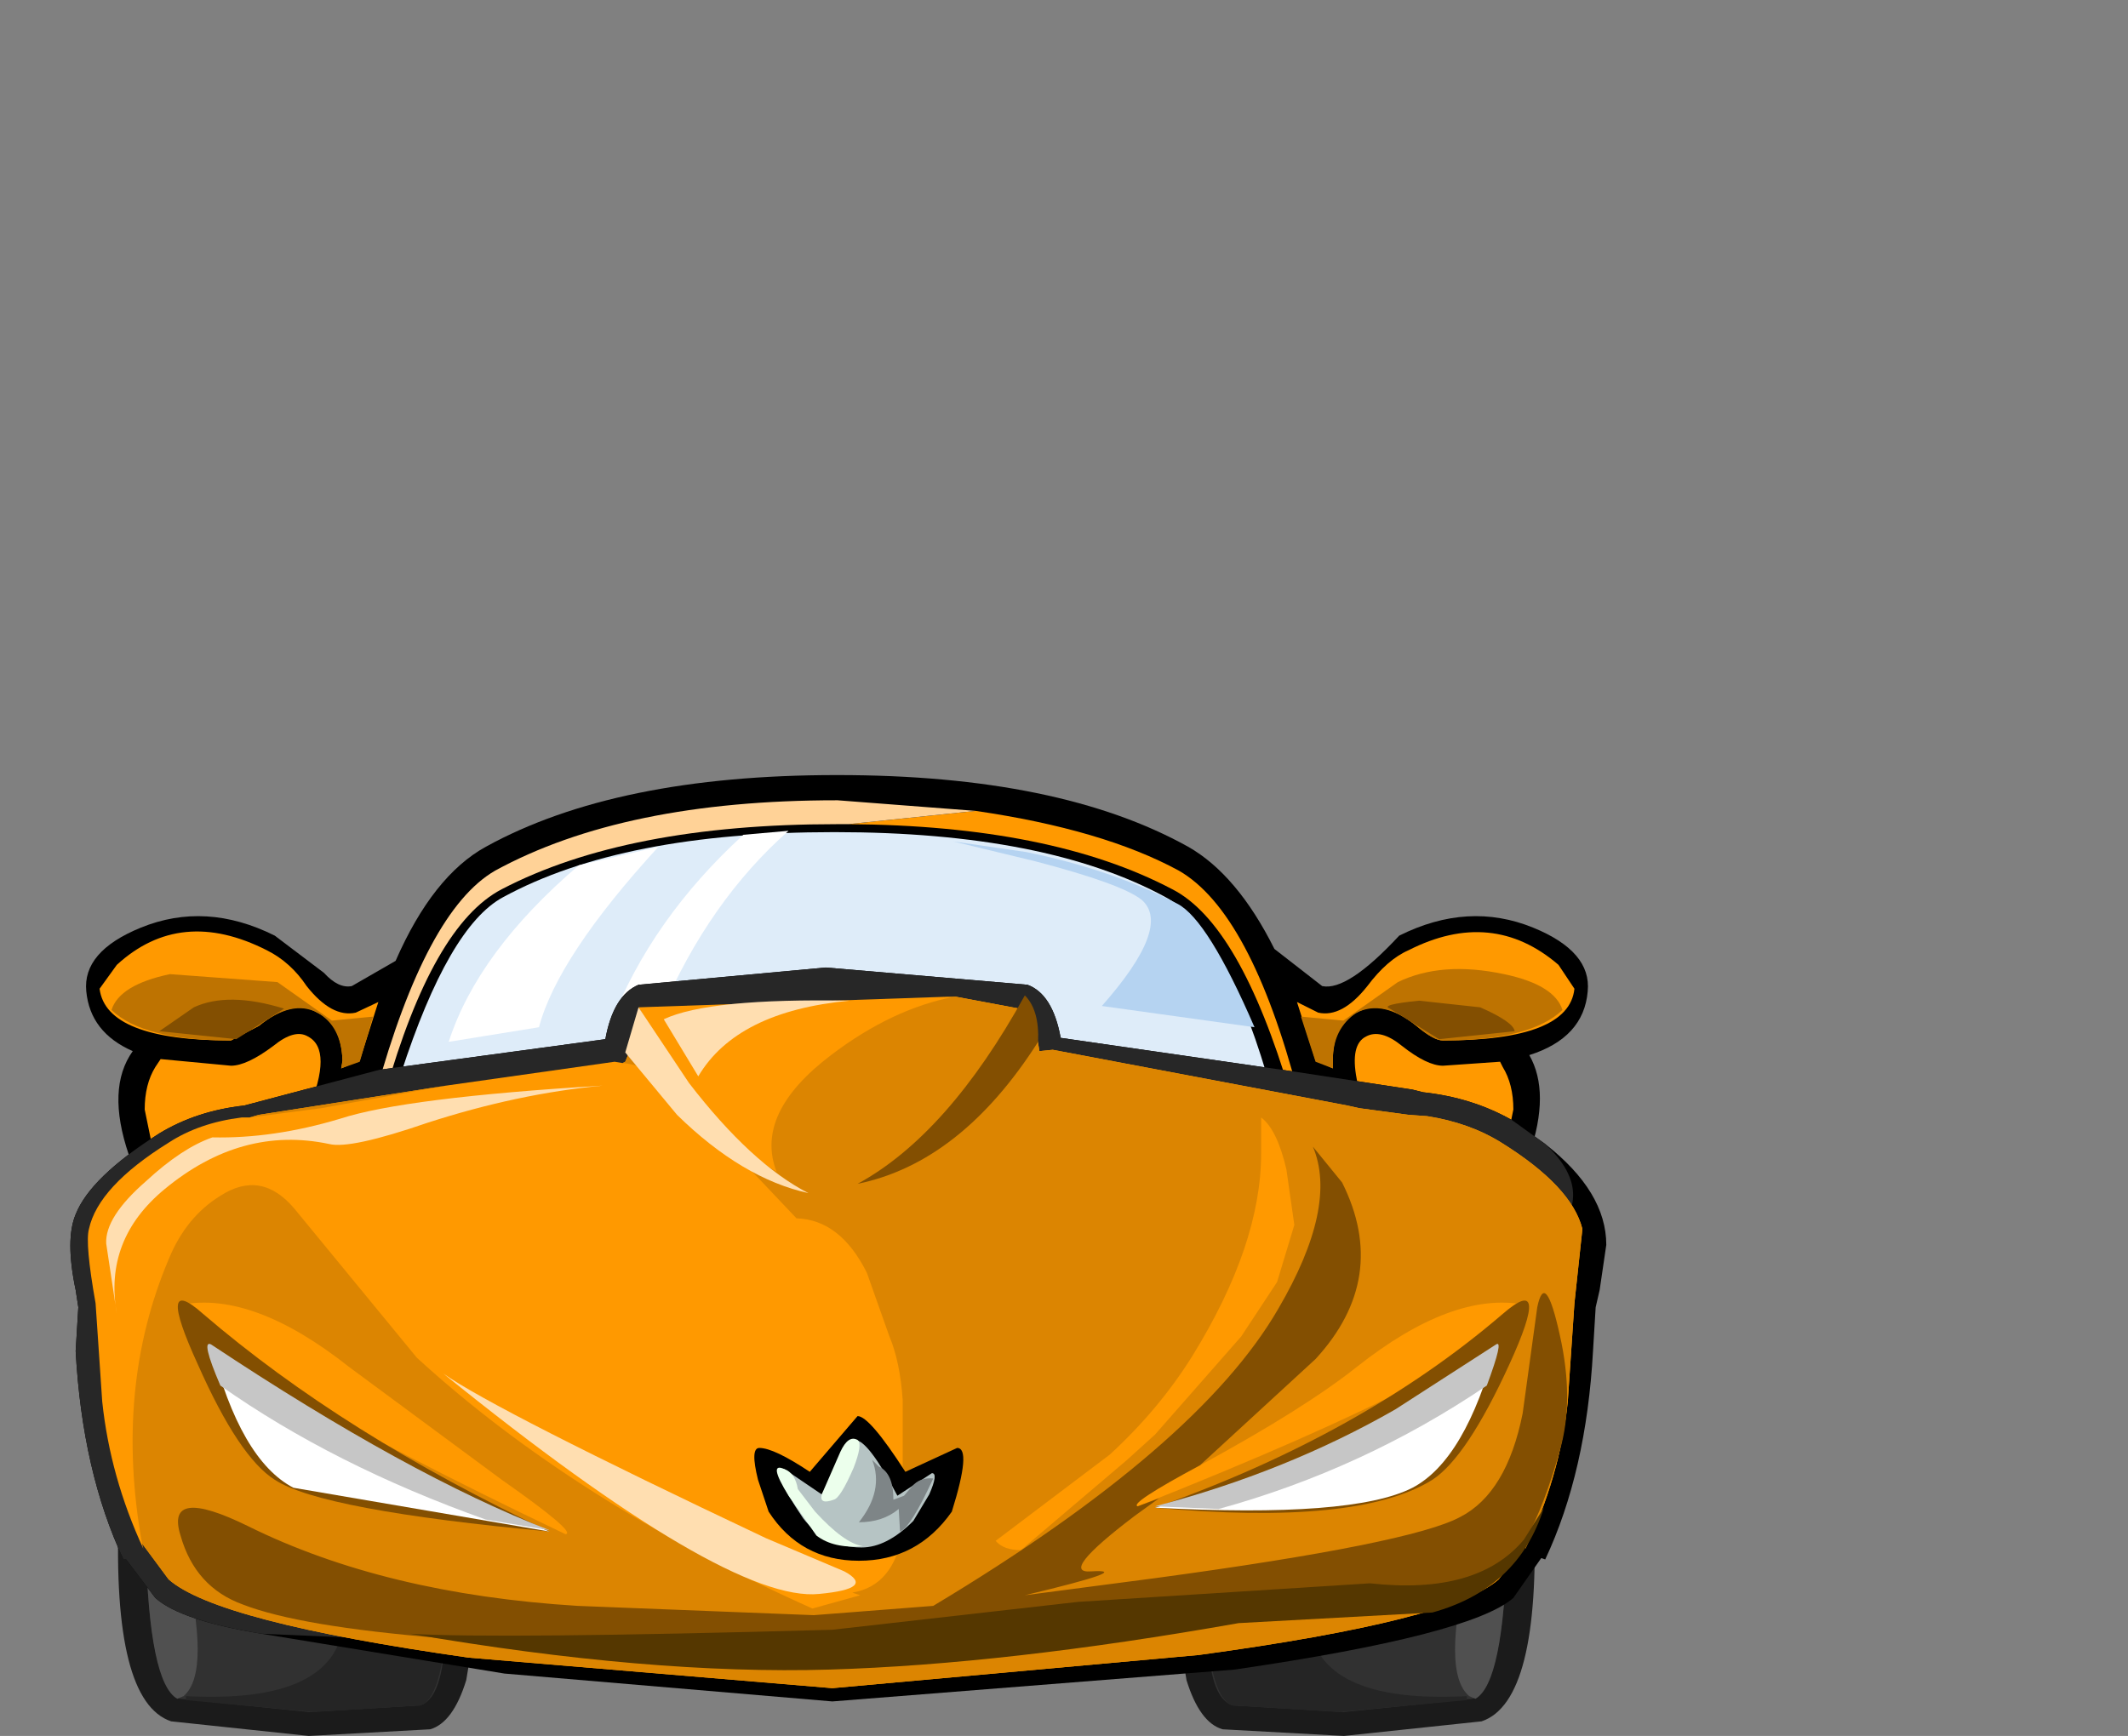 <?xml version="1.0" encoding="UTF-8" standalone="no"?>
<svg xmlns:xlink="http://www.w3.org/1999/xlink" height="65.4px" width="80.15px" xmlns="http://www.w3.org/2000/svg">
  <rect width="100%" height="100%" fill="#808080" stroke="none"/>
  <g transform="matrix(1.0, 0.0, 0.0, 1.0, 31.6, 13.8)">
    <use height="14.55" transform="matrix(1.0, 0.0, 0.0, 1.0, -28.35, 15.4)" width="56.55" xlink:href="#sprite0"/>
    <use height="13.2" transform="matrix(1.0, 0.0, 0.0, 1.0, -27.85, 16.75)" width="55.55" xlink:href="#sprite1"/>
    <use height="9.1" transform="matrix(1.0, 0.0, 0.0, 1.0, -16.5, 17.55)" width="32.6" xlink:href="#sprite2"/>
    <use height="7.95" transform="matrix(1.0, 0.0, 0.0, 1.0, -14.7, 17.5)" width="12.8" xlink:href="#sprite3"/>
    <use height="3.75" transform="matrix(1.0, 0.0, 0.0, 1.0, -27.4, 22.7)" width="54.65" xlink:href="#sprite4"/>
    <use height="8.4" transform="matrix(-1.0, 0.0, 0.0, 1.0, -13.75, 43.2)" width="13.4" xlink:href="#sprite5"/>
    <use height="6.35" transform="matrix(-1.0, 0.0, 0.0, 1.0, -14.85, 44.35)" width="11.25" xlink:href="#sprite6"/>
    <use height="5.75" transform="matrix(-1.0, 0.0, 0.0, 1.0, -24.15, 44.45)" width="1.95" xlink:href="#sprite7"/>
    <use height="3.95" transform="matrix(-1.0, 0.0, 0.0, 1.0, -14.85, 46.75)" width="9.75" xlink:href="#sprite8"/>
    <use height="8.4" transform="matrix(1.0, 0.0, 0.0, 1.0, 12.8, 43.2)" width="13.4" xlink:href="#sprite5"/>
    <use height="6.35" transform="matrix(1.0, 0.0, 0.0, 1.0, 13.9, 44.35)" width="11.25" xlink:href="#sprite6"/>
    <use height="5.75" transform="matrix(1.0, 0.0, 0.0, 1.0, 23.2, 44.45)" width="1.95" xlink:href="#sprite7"/>
    <use height="3.95" transform="matrix(1.0, 0.0, 0.0, 1.0, 13.9, 46.75)" width="9.75" xlink:href="#sprite8"/>
    <use height="11.05" transform="matrix(1.0, 0.0, 0.0, 1.0, -17.45, 16.35)" width="22.6" xlink:href="#sprite9"/>
    <use height="27.65" transform="matrix(1.0, 0.0, 0.0, 1.0, -28.95, 22.65)" width="57.85" xlink:href="#sprite10"/>
    <use height="25.85" transform="matrix(1.0, 0.0, 0.0, 1.0, -28.95, 22.65)" width="56.6" xlink:href="#sprite11"/>
    <use height="26.05" transform="matrix(1.0, 0.0, 0.0, 1.0, -28.3, 23.75)" width="56.3" xlink:href="#sprite12"/>
    <use height="26.05" transform="matrix(1.0, 0.0, 0.0, 1.0, -26.6, 23.75)" width="54.6" xlink:href="#sprite13"/>
    <use height="24.7" transform="matrix(1.0, 0.0, 0.0, 1.0, -24.9, 23.7)" width="52.3" xlink:href="#sprite14"/>
    <use height="7.0" transform="matrix(1.0, 0.0, 0.0, 1.0, -23.65, 36.9)" width="48.4" xlink:href="#sprite15"/>
    <use height="6.1" transform="matrix(1.0, 0.0, 0.0, 1.0, -16.15, 43.0)" width="42.7" xlink:href="#sprite16"/>
    <use height="22.35" transform="matrix(1.0, 0.0, 0.0, 1.0, -27.6, 23.9)" width="28.25" xlink:href="#sprite17"/>
    <use height="7.0" transform="matrix(1.0, 0.0, 0.0, 1.0, -23.8, 36.85)" width="48.65" xlink:href="#sprite18"/>
    <use height="5.45" transform="matrix(1.0, 0.0, 0.0, 1.0, -3.2, 39.55)" width="7.9" xlink:href="#sprite19"/>
    <use height="4.05" transform="matrix(1.0, 0.0, 0.0, 1.0, -2.2, 40.45)" width="5.8" xlink:href="#sprite20"/>
    <use height="2.7" transform="matrix(1.0, 0.0, 0.0, 1.0, 0.75, 41.2)" width="2.8" xlink:href="#sprite21"/>
    <use height="4.05" transform="matrix(1.0, 0.0, 0.0, 1.0, -2.35, 40.4)" width="3.25" xlink:href="#sprite22"/>
    <use height="1.5" transform="matrix(1.0, 0.0, 0.0, 1.0, -25.6, 23.85)" width="51.05" xlink:href="#sprite23"/>
    <use height="7.0" transform="matrix(1.0, 0.0, 0.0, 1.0, 4.3, 17.9)" width="11.35" xlink:href="#sprite24"/>
  </g>
  <defs>
    <g id="sprite0" transform="matrix(1.0, 0.0, 0.0, 1.0, 28.3, 7.25)">
      <use height="14.55" transform="matrix(1.0, 0.0, 0.0, 1.0, -28.3, -7.25)" width="56.55" xlink:href="#shape0"/>
    </g>
    <g id="shape0" transform="matrix(1.0, 0.0, 0.0, 1.0, 28.3, 7.25)">
      <path d="M21.15 -1.2 Q23.75 -2.5 26.2 -1.5 28.4 -0.6 28.25 0.9 28.1 2.65 26.05 3.3 26.85 4.7 26.05 7.05 L25.2 6.8 25.05 7.3 17.0 5.7 0.0 4.0 -18.15 5.85 -25.7 7.3 -25.8 6.8 -26.7 7.05 Q-27.55 4.55 -26.55 3.15 -28.15 2.45 -28.3 0.9 -28.45 -0.6 -26.25 -1.5 -23.8 -2.5 -21.2 -1.2 L-19.35 0.2 Q-18.8 0.8 -18.3 0.7 L-16.65 -0.25 Q-15.25 -3.45 -13.25 -4.55 -8.35 -7.25 -0.05 -7.25 L0.0 -7.25 Q8.35 -7.25 13.2 -4.55 15.05 -3.5 16.45 -0.7 L18.25 0.7 Q19.2 0.9 21.15 -1.2" fill="#000000" fill-rule="evenodd" stroke="none"/>
    </g>
    <g id="sprite1" transform="matrix(1.0, 0.0, 0.0, 1.0, 27.8, 6.6)">
      <use height="13.2" transform="matrix(1.0, 0.0, 0.0, 1.0, -27.8, -6.6)" width="55.55" xlink:href="#shape1"/>
    </g>
    <g id="shape1" transform="matrix(1.0, 0.0, 0.0, 1.0, 27.8, 6.6)">
      <path d="M-18.55 5.15 L-18.15 5.1 -25.7 6.6 -26.1 4.65 Q-26.1 3.7 -25.7 3.05 L-25.5 2.75 -22.85 3.0 Q-22.25 3.0 -21.25 2.25 -20.45 1.6 -19.95 1.9 -19.0 2.4 -19.95 4.7 L-18.25 3.95 -18.55 5.15" fill="#ff9900" fill-rule="evenodd" stroke="none"/>
      <path d="M25.05 6.6 L17.0 5.0 18.55 5.15 18.3 3.95 19.9 4.7 Q19.65 4.15 19.55 3.5 19.3 2.2 19.9 1.9 20.45 1.6 21.25 2.25 22.2 3.0 22.8 3.0 L24.95 2.85 25.05 3.05 Q25.45 3.7 25.45 4.65 L25.05 6.6" fill="#ff9900" fill-rule="evenodd" stroke="none"/>
      <path d="M27.15 -0.8 L27.75 0.1 Q27.55 2.05 22.8 2.05 22.45 2.05 21.8 1.5 20.5 0.45 19.55 1.0 18.65 1.45 18.65 2.8 L18.65 3.1 18.0 2.8 17.3 0.6 18.1 1.0 Q19.0 1.2 19.95 0.0 20.7 -1.0 21.5 -1.35 24.65 -2.95 27.15 -0.8" fill="#ff9900" fill-rule="evenodd" stroke="none"/>
      <path d="M-27.15 -0.8 Q-24.75 -3.0 -21.5 -1.35 -20.6 -0.9 -20.0 0.0 -19.05 1.2 -18.15 1.0 L-17.3 0.6 -18.0 2.8 -18.7 3.1 -18.65 2.8 Q-18.7 1.4 -19.6 1.0 -20.5 0.45 -21.8 1.5 L-22.85 2.05 Q-27.55 2.05 -27.8 0.1 L-27.15 -0.8" fill="#ff9900" fill-rule="evenodd" stroke="none"/>
      <path d="M0.4 -6.1 L5.2 -6.6 Q10.0 -5.9 12.85 -4.35 15.55 -2.8 17.35 4.05 L17.05 4.05 Q15.15 -2.35 12.6 -3.65 8.05 -6.05 0.4 -6.1" fill="#ff9900" fill-rule="evenodd" stroke="none"/>
    </g>
    <g id="sprite2" transform="matrix(1.0, 0.0, 0.0, 1.0, 16.3, 4.55)">
      <use height="9.1" transform="matrix(1.0, 0.0, 0.0, 1.0, -16.3, -4.55)" width="32.6" xlink:href="#shape2"/>
    </g>
    <g id="shape2" transform="matrix(1.0, 0.0, 0.0, 1.0, 16.3, 4.55)">
      <path d="M0.0 -4.55 L0.05 -4.55 Q8.0 -4.55 12.5 -2.1 14.65 -0.95 16.3 4.55 L-0.05 2.95 -16.3 4.55 Q-14.5 -1.0 -12.45 -2.1 -7.95 -4.55 0.0 -4.55" fill="#deecf9" fill-rule="evenodd" stroke="none"/>
    </g>
    <g id="sprite3" transform="matrix(1.0, 0.0, 0.0, 1.0, 6.4, 3.95)">
      <use height="7.95" transform="matrix(1.0, 0.0, 0.0, 1.0, -6.4, -3.95)" width="12.8" xlink:href="#shape3"/>
    </g>
    <g id="shape3" transform="matrix(1.0, 0.0, 0.0, 1.0, 6.4, 3.95)">
      <path d="M4.7 -3.8 L6.4 -3.95 Q3.4 -1.3 1.6 2.9 L-0.3 3.3 Q1.25 -0.65 4.7 -3.8" fill="#ffffff" fill-rule="evenodd" stroke="none"/>
      <path d="M-1.5 -2.65 L1.5 -3.35 Q-2.3 0.8 -3.0 3.45 L-6.4 4.0 Q-5.3 0.6 -1.5 -2.65" fill="#ffffff" fill-rule="evenodd" stroke="none"/>
    </g>
    <g id="sprite4" transform="matrix(1.0, 0.0, 0.0, 1.0, 27.35, 1.85)">
      <use height="3.75" transform="matrix(1.0, 0.0, 0.0, 1.0, -27.35, -1.85)" width="54.65" xlink:href="#shape4"/>
    </g>
    <g id="shape4" transform="matrix(1.0, 0.0, 0.0, 1.0, 27.35, 1.85)">
      <path d="M27.3 -0.3 Q26.1 0.85 22.8 0.85 22.45 0.85 21.8 0.3 20.55 -0.7 19.55 -0.2 18.65 0.4 18.65 1.6 L18.65 1.9 18.0 1.65 17.45 -0.05 19.05 0.1 21.1 -1.35 Q22.75 -2.15 25.1 -1.65 27.0 -1.25 27.3 -0.3" fill="#be7301" fill-rule="evenodd" stroke="none"/>
      <path d="M-27.35 -0.3 Q-27.05 -1.25 -25.15 -1.65 L-21.1 -1.35 -19.05 0.1 -17.5 -0.05 -18.0 1.65 -18.7 1.9 -18.65 1.65 -18.65 1.6 Q-18.7 0.3 -19.6 -0.2 -20.55 -0.7 -21.8 0.3 L-22.85 0.85 Q-26.15 0.85 -27.35 -0.3" fill="#be7301" fill-rule="evenodd" stroke="none"/>
    </g>
    <g id="sprite5" transform="matrix(1.0, 0.0, 0.0, 1.0, 6.7, 4.2)">
      <use height="8.4" transform="matrix(1.235, 0.0, 0.0, 1.0, -6.719, -4.2)" width="10.85" xlink:href="#shape5"/>
    </g>
    <g id="shape5" transform="matrix(1.0, 0.0, 0.0, 1.0, 5.4, 4.2)">
      <path d="M3.85 3.65 L-0.35 4.2 -4.05 3.95 Q-4.75 3.7 -5.15 2.1 L-5.4 0.25 Q5.4 -4.6 5.45 -4.15 5.65 2.9 3.85 3.65" fill="#1b1b1b" fill-rule="evenodd" stroke="none"/>
    </g>
    <g id="sprite6" transform="matrix(1.0, 0.0, 0.0, 1.0, 5.6, 3.15)">
      <use height="6.35" transform="matrix(1.23, 0.0, 0.0, 1.0, -5.594, -3.15)" width="9.15" xlink:href="#shape6"/>
    </g>
    <g id="shape6" transform="matrix(1.0, 0.0, 0.0, 1.0, 4.55, 3.15)">
      <path d="M-4.55 0.65 Q-1.4 -1.1 4.6 -3.15 4.5 2.25 3.55 2.7 L-0.4 3.2 -3.8 2.95 Q-4.45 2.7 -4.55 0.65" fill="#313131" fill-rule="evenodd" stroke="none"/>
    </g>
    <g id="sprite7" transform="matrix(1.0, 0.0, 0.0, 1.0, 0.95, 2.85)">
      <use height="5.75" transform="matrix(1.182, 0.0, 0.0, 1.0, -0.946, -2.85)" width="1.65" xlink:href="#shape7"/>
    </g>
    <g id="shape7" transform="matrix(1.0, 0.0, 0.0, 1.0, 0.8, 2.85)">
      <path d="M0.85 -2.85 Q0.75 2.3 -0.15 2.9 L-0.35 2.8 Q-1.25 1.9 -0.35 -2.45 L0.85 -2.85" fill="#505050" fill-rule="evenodd" stroke="none"/>
    </g>
    <g id="sprite8" transform="matrix(1.0, 0.0, 0.0, 1.0, 4.85, 1.95)">
      <use height="3.95" transform="matrix(1.0, 0.0, 0.0, 1.0, -4.85, -1.95)" width="9.75" xlink:href="#shape8"/>
    </g>
    <g id="shape8" transform="matrix(1.0, 0.0, 0.0, 1.0, 4.85, 1.95)">
      <path d="M-1.15 -1.95 L-1.05 -1.4 Q-0.75 1.7 4.9 1.4 L4.9 1.55 0.1 2.0 -3.95 1.75 Q-4.6 1.5 -4.85 -0.55 L-1.15 -1.95" fill="#252525" fill-rule="evenodd" stroke="none"/>
    </g>
    <g id="sprite9" transform="matrix(1.0, 0.0, 0.0, 1.0, 11.3, 5.5)">
      <use height="11.05" transform="matrix(1.0, 0.0, 0.0, 1.0, -11.3, -5.5)" width="22.6" xlink:href="#shape9"/>
    </g>
    <g id="shape9" transform="matrix(1.0, 0.0, 0.0, 1.0, 11.3, 5.5)">
      <path d="M11.3 -5.1 L6.5 -4.6 6.1 -4.6 6.05 -4.6 Q-1.85 -4.6 -6.55 -2.15 -9.15 -0.8 -10.95 5.55 L-11.3 5.55 Q-9.4 -1.35 -6.8 -2.85 -1.95 -5.5 6.05 -5.5 L6.1 -5.5 11.3 -5.1" fill="#ffd297" fill-rule="evenodd" stroke="none"/>
    </g>
    <g id="sprite10" transform="matrix(1.0, 0.0, 0.0, 1.0, 28.95, 13.8)">
      <use height="27.65" transform="matrix(1.0, 0.0, 0.0, 1.0, -28.95, -13.8)" width="57.85" xlink:href="#shape10"/>
    </g>
    <g id="shape10" transform="matrix(1.0, 0.0, 0.0, 1.0, 28.95, 13.8)">
      <path d="M7.1 -13.15 Q8.05 -12.8 8.35 -11.15 L17.0 -9.9 21.6 -9.2 22.0 -9.1 Q23.85 -8.9 25.35 -8.05 L26.6 -7.15 Q28.9 -5.35 28.9 -3.35 L28.65 -1.65 28.5 -1.0 28.4 0.65 Q28.15 5.2 26.6 8.5 L26.45 8.45 25.4 9.95 Q23.8 11.35 14.9 12.65 L-0.25 13.85 -12.6 12.8 -21.75 11.3 Q-24.8 10.8 -25.75 9.95 L-26.85 8.5 -26.95 8.5 Q-28.5 5.2 -28.75 0.65 L-28.65 -1.0 -28.75 -1.65 Q-29.15 -3.55 -28.75 -4.5 -28.2 -5.9 -25.6 -7.55 -24.2 -8.4 -22.4 -8.6 L-17.3 -9.95 -8.8 -11.1 Q-8.5 -12.75 -7.55 -13.15 L-0.5 -13.8 7.1 -13.15" fill="#000000" fill-rule="evenodd" stroke="none"/>
    </g>
    <g id="sprite11" transform="matrix(1.0, 0.0, 0.0, 1.0, 28.3, 12.9)">
      <use height="25.85" transform="matrix(1.0, 0.0, 0.0, 1.0, -28.3, -12.9)" width="56.6" xlink:href="#shape11"/>
    </g>
    <g id="shape11" transform="matrix(1.0, 0.0, 0.0, 1.0, 28.3, 12.9)">
      <path d="M17.65 -9.0 L22.25 -8.3 22.65 -8.2 Q24.5 -8.0 26.0 -7.15 L27.25 -6.25 Q29.4 -4.25 27.15 -2.4 22.9 2.9 12.4 5.8 0.75 9.1 -3.8 12.95 L-21.1 12.2 Q-24.15 11.7 -25.1 10.85 L-26.2 9.4 -26.3 9.4 Q-27.85 6.1 -28.1 1.55 L-28.0 -0.1 -28.1 -0.75 Q-28.5 -2.65 -28.1 -3.6 -27.55 -5.0 -24.95 -6.65 -23.55 -7.5 -21.75 -7.7 L-16.65 -9.05 -8.15 -10.2 Q-7.85 -11.85 -6.9 -12.25 L0.15 -12.9 7.75 -12.25 Q8.7 -11.9 9.0 -10.25 L17.65 -9.0" fill="#272727" fill-rule="evenodd" stroke="none"/>
    </g>
    <g id="sprite12" transform="matrix(1.0, 0.0, 0.0, 1.0, 28.15, 12.85)">
      <use height="26.05" transform="matrix(1.0, 0.0, 0.0, 1.0, -28.15, -12.85)" width="56.3" xlink:href="#shape12"/>
    </g>
    <g id="shape12" transform="matrix(1.0, 0.0, 0.0, 1.0, 28.15, 12.85)">
      <path d="M4.5 -12.85 L4.55 -12.85 6.95 -12.4 Q7.5 -12.2 7.7 -10.8 L8.2 -10.85 19.3 -8.75 19.75 -8.65 21.6 -8.4 22.3 -8.35 Q23.9 -8.1 25.1 -7.35 27.75 -5.7 28.15 -4.1 L27.85 -1.3 27.6 2.4 Q27.3 5.25 26.0 7.95 L26.05 7.7 25.0 9.1 Q23.25 10.65 13.7 11.95 L-0.1 13.2 -13.8 12.05 Q-23.3 10.7 -25.1 9.1 L-26.1 7.75 -26.05 7.95 Q-27.3 5.25 -27.6 2.4 L-27.85 -1.3 Q-28.25 -3.55 -28.1 -4.1 -27.75 -5.7 -25.1 -7.35 -23.95 -8.1 -22.35 -8.3 L-22.05 -8.3 -21.7 -8.4 -14.65 -9.5 -8.3 -10.4 -8.0 -10.35 -7.9 -10.4 -7.2 -12.1 -7.4 -12.45 4.25 -12.85 4.5 -12.85" fill="#ff9900" fill-rule="evenodd" stroke="none"/>
    </g>
    <g id="sprite13" transform="matrix(1.0, 0.0, 0.0, 1.0, 27.3, 13.0)">
      <use height="26.05" transform="matrix(1.0, 0.0, 0.0, 1.0, -27.3, -13.0)" width="54.6" xlink:href="#shape13"/>
    </g>
    <g id="shape13" transform="matrix(1.0, 0.0, 0.0, 1.0, 27.3, 13.0)">
      <path d="M15.8 -2.25 L16.45 -4.4 16.15 -6.5 Q15.8 -8.0 15.2 -8.45 L15.2 -7.1 Q15.2 -3.65 12.6 0.55 11.35 2.55 9.5 4.25 L5.2 7.5 Q5.5 7.85 6.15 7.85 L10.15 4.45 11.2 3.5 14.45 -0.2 15.8 -2.25 M3.65 -13.0 L3.7 -13.0 6.1 -12.55 Q6.65 -12.35 6.85 -10.95 L7.35 -11.0 18.45 -8.9 18.9 -8.8 20.75 -8.55 21.45 -8.5 Q23.05 -8.25 24.25 -7.5 26.9 -5.85 27.3 -4.25 L27.0 -1.45 26.75 2.25 Q26.45 5.1 25.15 7.8 L25.2 7.55 24.15 8.95 Q22.4 10.5 12.85 11.8 L-0.95 13.05 -14.65 11.9 Q-24.15 10.55 -25.95 8.95 L-26.95 7.6 Q-28.0 1.75 -25.95 -3.1 -25.3 -4.7 -24.0 -5.5 -22.45 -6.5 -21.2 -5.0 L-16.6 0.6 Q-10.65 6.05 -1.7 10.05 L0.1 9.55 -0.2 9.45 Q1.35 9.2 1.7 7.2 L1.7 4.5 1.7 2.2 Q1.6 0.75 1.2 -0.2 L0.35 -2.6 Q-0.65 -4.6 -2.3 -4.65 L-5.85 -8.4 Q-7.45 -10.4 -8.85 -10.5 L-8.75 -10.55 -8.05 -12.25 Q-5.45 -7.85 -3.05 -6.4 -3.9 -8.6 -1.0 -10.8 1.3 -12.55 3.65 -13.0 M10.55 6.2 Q24.15 0.8 25.1 -1.4 22.4 -1.9 18.8 0.95 16.85 2.5 13.0 4.6 10.2 6.1 10.55 6.2 M-13.4 5.2 L-19.15 0.95 Q-22.75 -1.9 -25.45 -1.4 -24.5 0.8 -11.0 7.25 -10.55 7.2 -13.4 5.2 M-22.9 -8.45 L-22.55 -8.55 -15.5 -9.65 -20.2 -8.8 -22.9 -8.45" fill="#dc8501" fill-rule="evenodd" stroke="none"/>
    </g>
    <g id="sprite14" transform="matrix(1.0, 0.0, 0.0, 1.0, 26.15, 12.35)">
      <use height="24.7" transform="matrix(1.0, 0.0, 0.0, 1.0, -26.15, -12.35)" width="52.3" xlink:href="#shape14"/>
    </g>
    <g id="shape14" transform="matrix(1.0, 0.0, 0.0, 1.0, 26.15, 12.35)">
      <path d="M5.75 -12.35 Q6.3 -11.8 6.25 -10.6 3.35 -6.05 -0.55 -5.25 2.85 -7.1 5.75 -12.35 M17.7 -5.3 Q19.5 -1.7 16.7 1.35 L12.35 5.35 Q9.65 6.8 10.0 6.9 L10.8 6.6 9.9 7.25 Q7.0 9.45 8.25 9.35 9.95 9.25 5.75 10.25 L10.7 9.6 Q20.3 8.3 22.15 7.3 23.9 6.4 24.5 3.4 L25.05 -0.6 Q25.35 -2.05 25.9 0.45 26.45 2.9 25.9 4.8 24.75 8.9 23.1 9.95 22.15 10.55 18.05 10.95 L-2.45 12.35 Q-19.45 12.25 -23.7 10.6 -25.5 9.95 -26.05 8.0 -26.65 6.1 -23.5 7.65 -18.35 10.2 -11.1 10.65 L-2.2 11.0 2.3 10.65 Q12.3 4.65 15.3 -0.55 17.55 -4.4 16.6 -6.65 L17.7 -5.3" fill="#834f01" fill-rule="evenodd" stroke="none"/>
      <path d="M-12.15 7.85 Q-20.75 7.05 -22.5 5.9 -23.85 5.05 -25.4 1.55 -27.0 -1.95 -25.2 -0.35 -19.9 4.2 -12.15 7.85" fill="#834f01" fill-rule="evenodd" stroke="none"/>
      <path d="M10.65 6.95 Q18.45 4.2 23.75 -0.35 25.6 -1.95 24.0 1.55 22.4 5.05 21.1 5.9 18.3 7.65 10.65 6.95" fill="#834f01" fill-rule="evenodd" stroke="none"/>
    </g>
    <g id="sprite15" transform="matrix(1.0, 0.0, 0.0, 1.0, 24.2, 3.5)">
      <use height="7.0" transform="matrix(1.0, 0.0, 0.0, 1.0, -24.2, -3.5)" width="48.4" xlink:href="#shape15"/>
    </g>
    <g id="shape15" transform="matrix(1.0, 0.0, 0.0, 1.0, 24.2, 3.5)">
      <path d="M-11.45 3.5 L-21.1 1.85 Q-23.1 0.8 -24.2 -3.5 -19.25 0.5 -11.45 3.5" fill="#ffffff" fill-rule="evenodd" stroke="none"/>
      <path d="M24.2 -3.5 Q23.05 0.8 21.05 1.85 18.8 3.0 11.35 2.6 16.3 1.3 20.4 -1.05 22.55 -2.25 24.2 -3.5" fill="#ffffff" fill-rule="evenodd" stroke="none"/>
    </g>
    <g id="sprite16" transform="matrix(1.0, 0.0, 0.0, 1.0, 21.35, 3.05)">
      <use height="6.1" transform="matrix(1.0, 0.0, 0.0, 1.0, -21.35, -3.05)" width="42.7" xlink:href="#shape16"/>
    </g>
    <g id="shape16" transform="matrix(1.0, 0.0, 0.0, 1.0, 21.35, 3.05)">
      <path d="M14.8 -0.2 Q18.85 0.25 20.6 -1.85 L21.35 -3.05 Q20.4 0.0 17.15 0.9 L9.85 1.3 Q1.1 2.85 -5.55 3.05 -12.35 3.25 -21.35 1.7 -18.05 1.9 -5.45 1.55 L3.8 0.5 14.8 -0.2" fill="#553700" fill-rule="evenodd" stroke="none"/>
    </g>
    <g id="sprite17" transform="matrix(1.0, 0.0, 0.0, 1.0, 14.15, 11.15)">
      <use height="22.35" transform="matrix(1.0, 0.0, 0.0, 1.0, -14.15, -11.15)" width="28.25" xlink:href="#shape17"/>
    </g>
    <g id="shape17" transform="matrix(1.0, 0.0, 0.0, 1.0, 14.15, 11.15)">
      <path d="M5.9 -10.9 L7.8 -8.05 Q10.15 -5.0 12.3 -3.9 9.8 -4.45 7.35 -6.85 L5.4 -9.2 5.9 -10.9" fill="#ffdeb0" fill-rule="evenodd" stroke="none"/>
      <path d="M-5.75 -5.75 Q-9.05 -6.45 -11.95 -4.05 -14.25 -2.15 -13.75 0.65 L-14.15 -2.0 Q-14.2 -3.0 -12.65 -4.35 -11.3 -5.6 -10.15 -6.0 -7.85 -5.95 -5.35 -6.7 -2.9 -7.5 4.55 -7.95 1.35 -7.65 -2.05 -6.55 -4.95 -5.55 -5.75 -5.75" fill="#ffdeb0" fill-rule="evenodd" stroke="none"/>
      <path d="M6.85 -10.45 Q8.55 -11.25 13.85 -11.15 9.6 -10.75 8.15 -8.3 L6.85 -10.45" fill="#ffdeb0" fill-rule="evenodd" stroke="none"/>
      <path d="M10.7 9.1 L13.65 10.35 Q14.85 11.0 12.7 11.2 9.25 11.55 -1.45 2.9 0.55 4.3 10.7 9.1" fill="#ffdeb0" fill-rule="evenodd" stroke="none"/>
    </g>
    <g id="sprite18" transform="matrix(1.0, 0.0, 0.0, 1.0, 24.3, 3.5)">
      <use height="7.0" transform="matrix(1.0, 0.0, 0.0, 1.0, -24.3, -3.5)" width="48.65" xlink:href="#shape18"/>
    </g>
    <g id="shape18" transform="matrix(1.0, 0.0, 0.0, 1.0, 24.3, 3.5)">
      <path d="M-23.8 -1.95 Q-24.55 -3.7 -24.15 -3.5 -16.7 1.45 -11.4 3.5 L-13.8 3.1 Q-19.55 1.05 -23.8 -1.95" fill="#c6c6c6" fill-rule="evenodd" stroke="none"/>
      <path d="M23.9 -1.95 Q19.25 1.2 13.8 2.7 L11.4 2.6 Q16.35 1.3 20.45 -1.05 L24.25 -3.5 Q24.55 -3.7 23.9 -1.95" fill="#c6c6c6" fill-rule="evenodd" stroke="none"/>
    </g>
    <g id="sprite19" transform="matrix(1.0, 0.0, 0.0, 1.0, 3.95, 2.7)">
      <use height="5.45" transform="matrix(1.0, 0.0, 0.0, 1.0, -3.95, -2.7)" width="7.9" xlink:href="#shape19"/>
    </g>
    <g id="shape19" transform="matrix(1.0, 0.0, 0.0, 1.0, 3.95, 2.7)">
      <path d="M1.75 -0.6 L3.7 -1.5 Q4.25 -1.5 3.5 0.9 2.2 2.75 0.0 2.75 -2.2 2.75 -3.4 0.9 L-3.8 -0.3 Q-4.1 -1.5 -3.75 -1.5 -3.2 -1.5 -1.85 -0.6 L-0.05 -2.7 Q0.4 -2.7 1.75 -0.6" fill="#000000" fill-rule="evenodd" stroke="none"/>
    </g>
    <g id="sprite20" transform="matrix(1.0, 0.0, 0.0, 1.0, 2.9, 2.0)">
      <use height="4.05" transform="matrix(1.0, 0.0, 0.0, 1.0, -2.9, -2.0)" width="5.8" xlink:href="#shape20"/>
    </g>
    <g id="shape20" transform="matrix(1.0, 0.0, 0.0, 1.0, 2.9, 2.0)">
      <path d="M2.1 1.05 Q1.1 2.05 0.15 2.05 -1.2 2.05 -2.05 0.95 -3.3 -0.9 -2.75 -0.9 L-1.35 0.05 -0.1 -2.0 Q0.4 -2.0 1.5 0.1 L2.8 -0.75 Q3.05 -0.75 2.7 0.05 L2.1 1.05" fill="#b6c4c4" fill-rule="evenodd" stroke="none"/>
    </g>
    <g id="sprite21" transform="matrix(1.0, 0.0, 0.0, 1.0, 1.4, 1.35)">
      <use height="2.7" transform="matrix(1.0, 0.0, 0.0, 1.0, -1.4, -1.35)" width="2.8" xlink:href="#shape21"/>
    </g>
    <g id="shape21" transform="matrix(1.0, 0.0, 0.0, 1.0, 1.4, 1.35)">
      <path d="M0.6 -0.35 Q0.9 -0.7 1.4 -0.65 0.55 1.2 0.15 1.35 L0.1 0.5 Q-0.5 1.0 -1.4 1.0 -0.45 -0.2 -0.9 -1.35 L-0.65 -1.1 Q-0.1 -0.85 -0.1 0.15 L0.3 0.0 0.6 -0.35" fill="#7e8587" fill-rule="evenodd" stroke="none"/>
    </g>
    <g id="sprite22" transform="matrix(1.0, 0.0, 0.0, 1.0, 1.65, 2.0)">
      <use height="4.05" transform="matrix(1.0, 0.0, 0.0, 1.0, -1.65, -2.0)" width="3.25" xlink:href="#shape22"/>
    </g>
    <g id="shape22" transform="matrix(1.0, 0.0, 0.0, 1.0, 1.65, 2.0)">
      <path d="M-1.35 -0.85 Q-0.95 -0.7 -0.85 -0.1 L-0.2 0.75 Q0.9 1.95 1.6 2.05 0.5 2.15 -0.15 1.65 L-1.2 0.15 Q-2.0 -1.15 -1.35 -0.85" fill="#ecffec" fill-rule="evenodd" stroke="none"/>
      <path d="M1.25 -0.9 Q0.75 0.25 0.5 0.3 -0.05 0.5 0.05 0.1 L0.75 -1.5 Q1.05 -2.15 1.4 -1.95 1.6 -1.8 1.25 -0.9" fill="#ecffec" fill-rule="evenodd" stroke="none"/>
    </g>
    <g id="sprite23" transform="matrix(1.0, 0.0, 0.0, 1.0, 25.55, 0.8)">
      <use height="1.5" transform="matrix(1.0, 0.0, 0.0, 1.0, -25.55, -0.8)" width="51.05" xlink:href="#shape23"/>
    </g>
    <g id="shape23" transform="matrix(1.0, 0.0, 0.0, 1.0, 25.55, 0.8)">
      <path d="M24.2 -0.5 Q25.45 0.05 25.5 0.4 L22.65 0.7 20.8 -0.45 Q20.4 -0.6 21.9 -0.75 L24.2 -0.5" fill="#834f01" fill-rule="evenodd" stroke="none"/>
      <path d="M-24.25 -0.5 Q-22.95 -1.1 -20.85 -0.45 L-22.65 0.7 -25.55 0.4 -24.25 -0.5" fill="#834f01" fill-rule="evenodd" stroke="none"/>
    </g>
    <g id="sprite24" transform="matrix(1.0, 0.0, 0.0, 1.0, 5.65, 3.5)">
      <use height="7.0" transform="matrix(1.0, 0.0, 0.0, 1.0, -5.65, -3.5)" width="11.35" xlink:href="#shape24"/>
    </g>
    <g id="shape24" transform="matrix(1.0, 0.0, 0.0, 1.0, 5.65, 3.5)">
      <path d="M-2.9 -3.1 Q0.3 -2.45 2.8 -1.15 3.95 -0.55 5.7 3.5 L-0.05 2.7 Q2.6 -0.3 1.45 -1.3 0.7 -1.9 -2.55 -2.75 L-5.65 -3.5 -2.9 -3.1" fill="#b5d3f1" fill-rule="evenodd" stroke="none"/>
    </g>
  </defs>
</svg>
